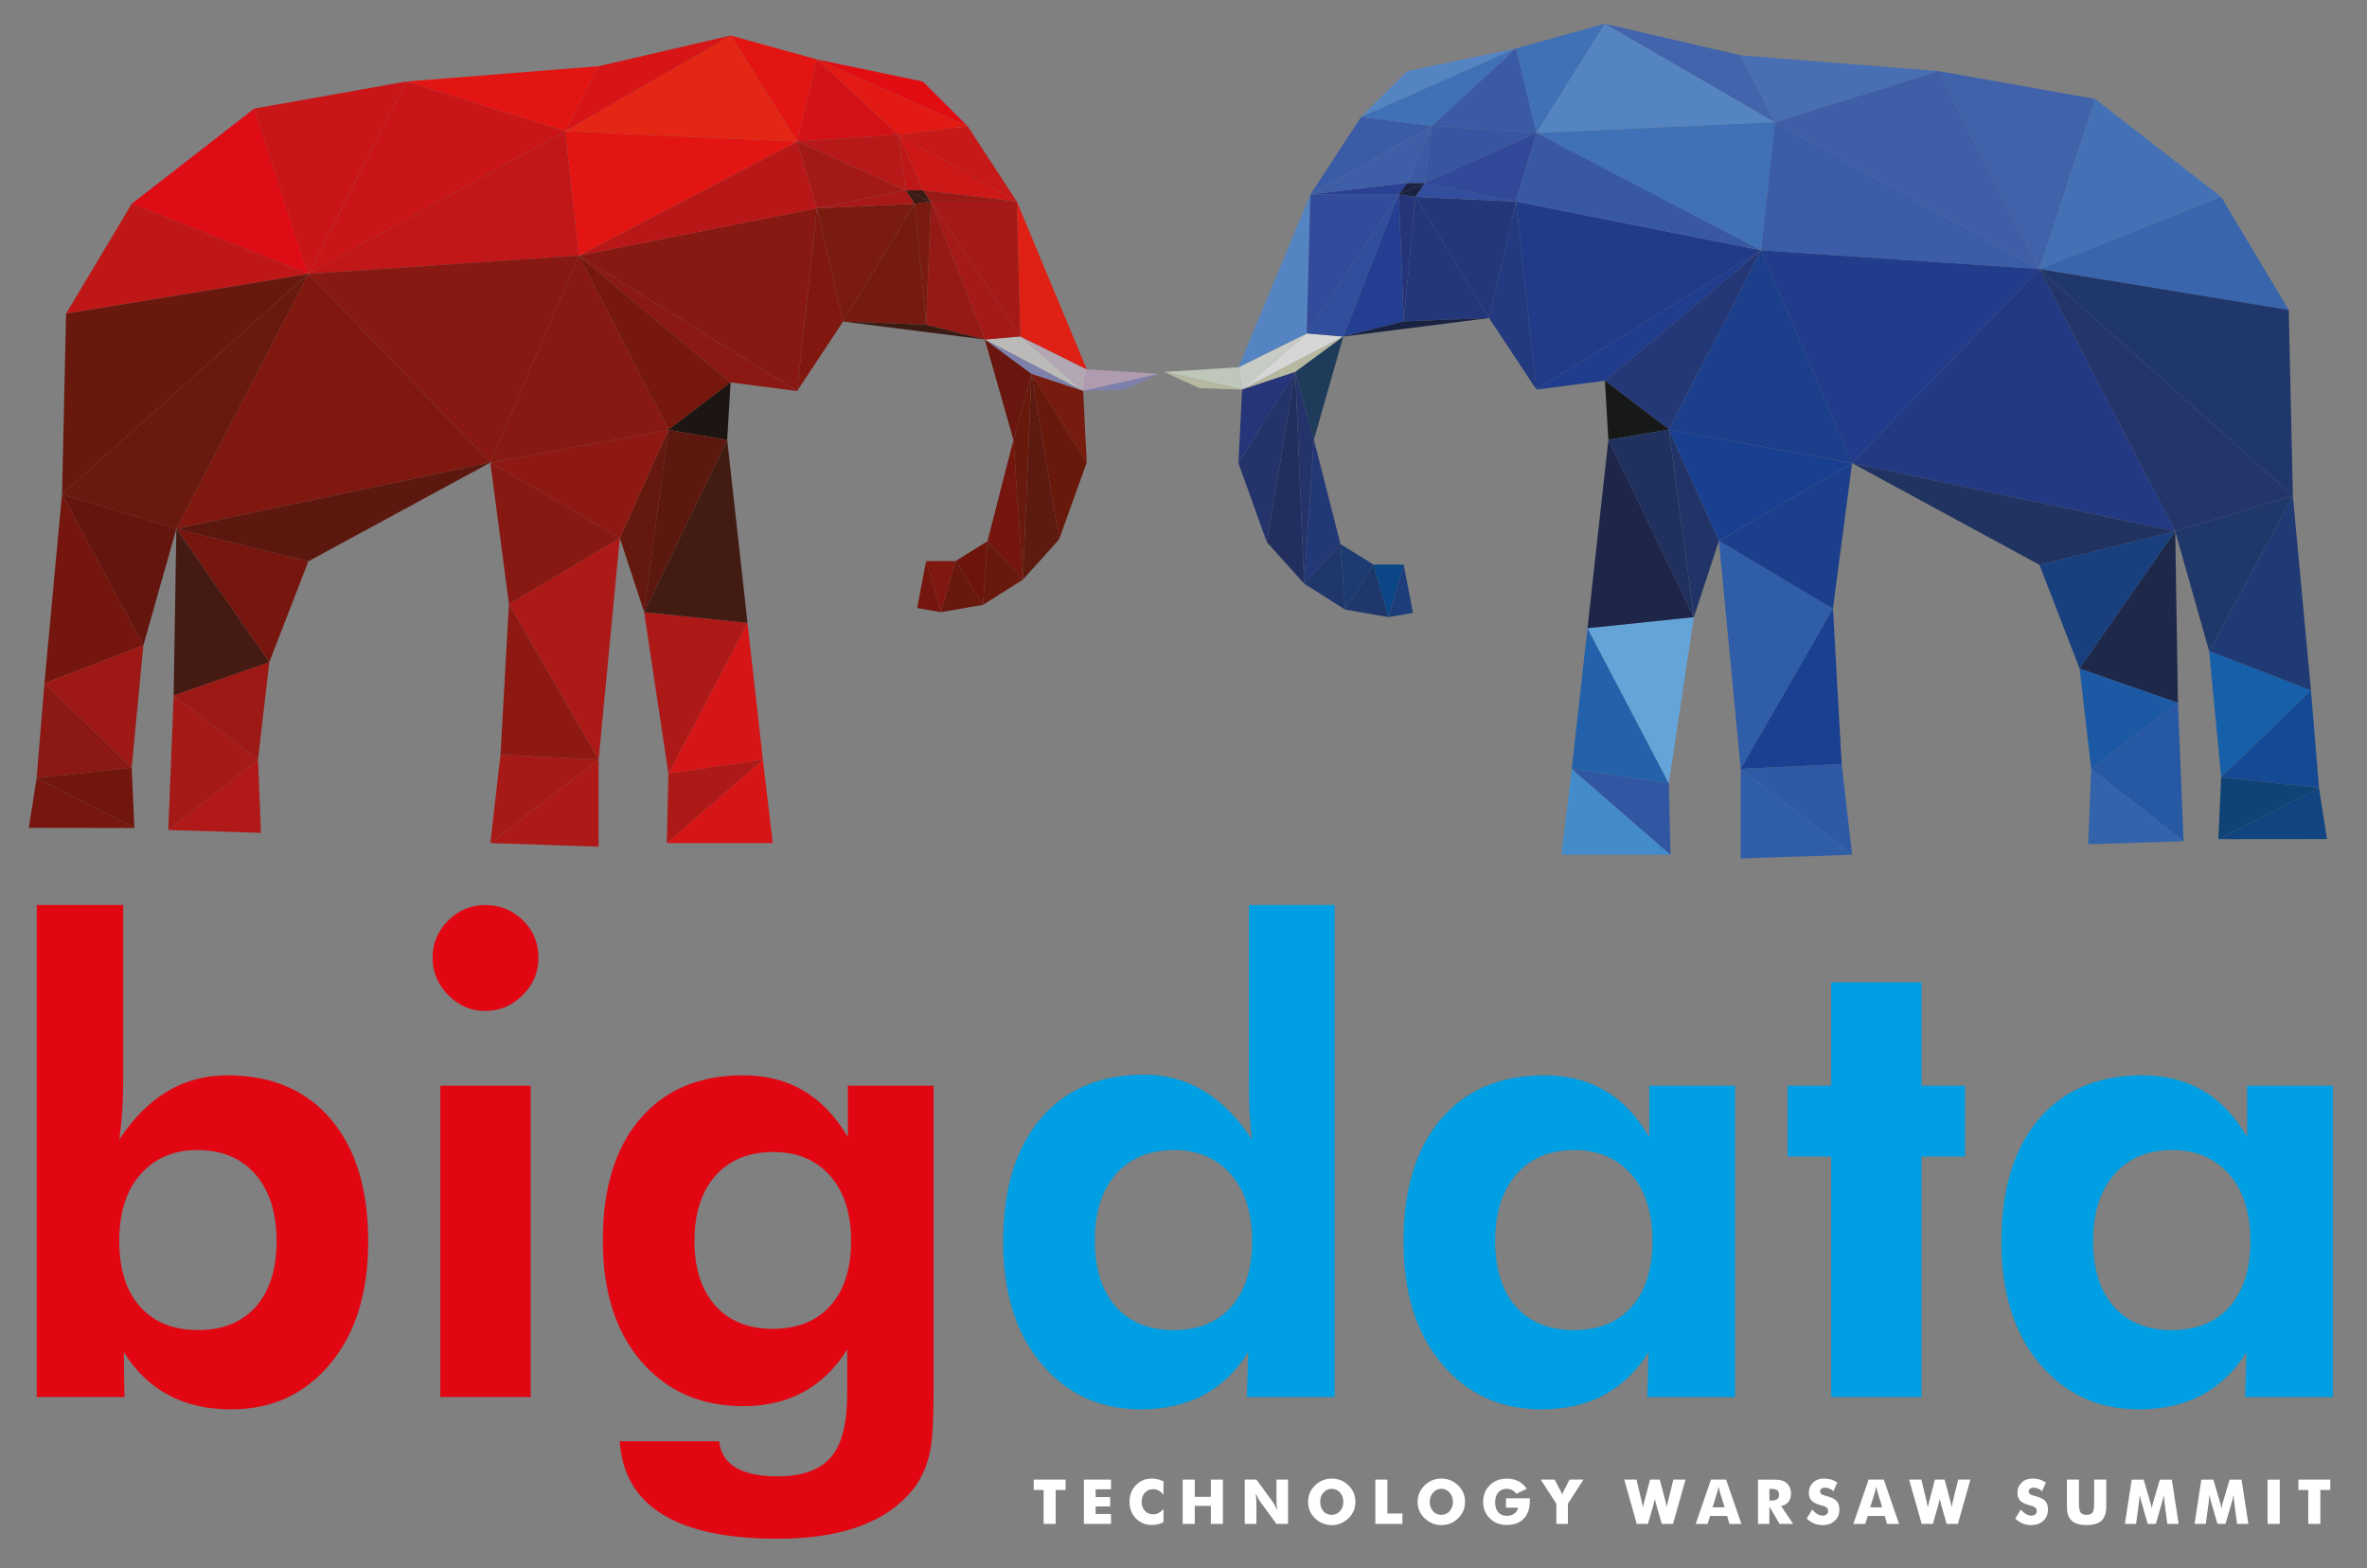 <?xml version="1.0" encoding="utf-8"?>
<!-- Generator: Adobe Illustrator 15.1.0, SVG Export Plug-In . SVG Version: 6.00 Build 0)  -->
<!DOCTYPE svg PUBLIC "-//W3C//DTD SVG 1.1//EN" "http://www.w3.org/Graphics/SVG/1.1/DTD/svg11.dtd">
<svg version="1.1" id="Warstwa_1" xmlns="http://www.w3.org/2000/svg" xmlns:xlink="http://www.w3.org/1999/xlink" x="0px" y="0px"
	 width="400px" height="265px" viewBox="0 0 400 265" enable-background="new 0 0 400 265" xml:space="preserve">
<rect x="0" y="0" width="400" height="265" fill="#808080" stroke="none"/>
<g>
	<path fill="#009EE2" d="M225.539,152.928h-14.49v29.985c0,3.882,0.17,7.098,0.545,9.666c-4.833-7.325-10.905-10.983-18.237-10.983
		c-7.464,0-13.302,2.487-17.519,7.464c-4.212,4.984-6.312,11.899-6.312,20.757c0,8.644,2.157,15.531,6.481,20.649
		c4.321,5.128,9.916,7.688,16.804,7.688c8.051,0,14.093-3.216,18.121-9.661l-0.214,7.584h14.82V152.928z M208.079,220.805
		c-2.346,2.635-5.602,3.953-9.773,3.953c-4.176,0-7.441-1.336-9.785-4.012c-2.34-2.675-3.508-6.387-3.508-11.145
		c0-4.761,1.186-8.495,3.564-11.207c2.387-2.702,5.662-4.06,9.842-4.06c3.942,0,7.135,1.357,9.547,4.06
		c2.412,2.712,3.627,6.486,3.627,11.319C211.594,214.466,210.415,218.165,208.079,220.805 M293.201,183.458h-14.499v8.679
		c-4.028-6.959-9.925-10.43-17.688-10.43c-7.465,0-13.307,2.466-17.515,7.406c-4.212,4.944-6.315,11.846-6.315,20.703
		c0,8.644,2.152,15.531,6.477,20.649c4.319,5.128,9.925,7.688,16.808,7.688c8.05,0,14.093-3.216,18.122-9.661l-0.219,7.584h14.829
		V183.458z M275.736,220.805c-2.345,2.635-5.605,3.953-9.777,3.953c-4.177,0-7.433-1.318-9.777-3.953
		c-2.341-2.64-3.516-6.339-3.516-11.091c0-4.762,1.192-8.514,3.568-11.257c2.377-2.751,5.664-4.122,9.827-4.122
		c3.962,0,7.146,1.357,9.567,4.06c2.412,2.712,3.618,6.486,3.618,11.319C279.247,214.466,278.077,218.165,275.736,220.805
		 M332.075,183.458h-7.36v-17.46h-15.264v17.46h-7.361v11.976h7.361v40.643h15.264v-40.643h7.36V183.458z M394.244,183.458h-14.499
		v8.679c-4.029-6.959-9.926-10.43-17.68-10.43c-7.478,0-13.315,2.466-17.532,7.406c-4.198,4.944-6.312,11.846-6.312,20.703
		c0,8.644,2.157,15.531,6.481,20.649c4.324,5.128,9.93,7.688,16.813,7.688c8.059,0,14.093-3.216,18.117-9.661l-0.224,7.584h14.835
		V183.458z M376.783,220.805c-2.345,2.635-5.61,3.953-9.777,3.953c-4.182,0-7.433-1.318-9.773-3.953
		c-2.345-2.64-3.524-6.339-3.524-11.091c0-4.762,1.197-8.514,3.578-11.257c2.372-2.751,5.654-4.122,9.822-4.122
		c3.957,0,7.143,1.357,9.559,4.06c2.412,2.712,3.627,6.486,3.627,11.319C380.294,214.466,379.124,218.165,376.783,220.805"/>
	<path fill="#E20613" d="M55.908,189.117c-4.212-4.944-10.053-7.414-17.517-7.414c-7.397,0-13.476,3.622-18.237,10.872
		c0.44-3.073,0.663-6.294,0.663-9.662v-29.985H6.209v83.14h14.823l-0.109-7.575c4.027,6.445,10.072,9.661,18.124,9.661
		c6.888,0,12.466-2.555,16.748-7.683c4.281-5.128,6.427-12.011,6.427-20.654C62.222,200.954,60.118,194.058,55.908,189.117
		 M43.225,220.809c-2.349,2.627-5.605,3.944-9.773,3.944c-4.181,0-7.437-1.317-9.775-3.944c-2.354-2.644-3.522-6.343-3.522-11.1
		c0-4.833,1.208-8.607,3.622-11.314c2.421-2.706,5.604-4.06,9.562-4.06c4.174,0,7.446,1.371,9.829,4.113
		c2.383,2.752,3.571,6.499,3.571,11.261C46.738,214.466,45.563,218.165,43.225,220.809 M88.361,155.505
		c-1.755-1.715-3.884-2.577-6.368-2.577c-2.418,0-4.504,0.876-6.26,2.631c-1.758,1.76-2.631,3.846-2.631,6.267
		c0,2.417,0.873,4.521,2.631,6.316c1.755,1.791,3.841,2.689,6.26,2.689c2.417,0,4.516-0.876,6.307-2.641
		c1.798-1.755,2.7-3.877,2.7-6.365C91.001,159.338,90.117,157.229,88.361,155.505 M89.674,183.467H74.407v52.609h15.267V183.467z
		 M157.77,183.467h-14.49v8.67c-4.094-6.954-9.97-10.434-17.646-10.434c-7.437,0-13.268,2.456-17.462,7.36
		c-4.204,4.909-6.298,11.752-6.298,20.543c0,8.634,2.168,15.464,6.508,20.476c4.355,5.021,10.104,7.531,17.252,7.531
		c7.676,0,13.517-3.189,17.537-9.563v7.473c0,4.833-0.842,8.313-2.528,10.438c-1.836,2.336-4.904,3.511-9.226,3.511
		c-6.153,0-9.445-1.974-9.889-5.932h-16.799c0.726,10.975,9.628,16.474,26.688,16.474c10.053,0,17.358-2.412,21.932-7.254
		c1.995-2.046,3.29-4.641,3.875-7.795c0.371-1.902,0.547-5.163,0.547-9.773V183.467z M140.33,220.64
		c-2.336,2.6-5.579,3.903-9.742,3.903c-4.156,0-7.395-1.322-9.733-3.962c-2.327-2.626-3.5-6.253-3.5-10.872
		c0-4.681,1.186-8.366,3.555-11.042c2.368-2.666,5.635-4.002,9.787-4.002c4.011,0,7.205,1.336,9.575,4.002
		c2.37,2.676,3.553,6.361,3.553,11.042C143.825,214.399,142.659,218.04,140.33,220.64"/>
</g>
<polygon fill="#B09CB0" points="183.038,66.072 195.844,63.178 183.646,62.414 "/>
<polygon fill="#7E80AC" points="183.043,66.072 190.049,65.849 195.844,63.178 "/>
<polygon fill="#B2A7B3" points="172.434,56.862 183.648,62.418 183.045,66.077 "/>
<polygon fill="#BCBAB9" points="166.429,57.375 172.434,56.857 183.043,66.077 "/>
<polygon fill="#7E80AC" points="174.313,63.178 183.034,66.072 166.431,57.375 "/>
<polygon fill="#E20D13" points="163.521,21.324 155.943,13.775 138.063,10.042 "/>
<polygon fill="#C71918" points="171.833,34.055 163.519,21.32 151.856,22.771 "/>
<polygon fill="#E31913" points="138.063,10.042 151.86,22.776 163.521,21.324 "/>
<polygon fill="#D21217" points="134.704,23.919 138.061,10.042 151.856,22.776 "/>
<polygon fill="#3B1B14" points="153.042,32.156 157.303,34.059 155.941,32.156 "/>
<polygon fill="#3B1B14" points="154.567,34.434 157.303,34.059 153.04,32.147 "/>
<polygon fill="#CD1817" points="151.863,22.771 155.943,32.147 171.836,34.059 "/>
<polygon fill="#BF1717" points="153.042,32.152 155.937,32.152 151.865,22.776 "/>
<polygon fill="#B61918" points="134.704,23.919 153.04,32.147 151.856,22.776 "/>
<polygon fill="#A51916" points="157.308,34.055 172.434,56.862 166.429,57.375 "/>
<polygon fill="#DF2014" points="183.648,62.414 171.833,34.055 172.434,56.862 "/>
<polygon fill="#991915" points="157.305,34.055 171.833,34.055 155.943,32.152 "/>
<polygon fill="#A51916" points="172.434,56.862 157.308,34.055 171.833,34.055 "/>
<polygon fill="#951914" points="156.506,54.865 166.426,57.38 157.308,34.055 "/>
<polygon fill="#791B0F" points="154.567,34.434 156.508,54.87 157.303,34.059 "/>
<polygon fill="#751A0E" points="142.478,54.333 156.506,54.865 154.567,34.434 "/>
<polygon fill="#791B0F" points="138.063,35.203 142.476,54.333 154.561,34.434 "/>
<polygon fill="#A91917" points="138.061,35.198 154.558,34.438 153.04,32.152 "/>
<polygon fill="#A31916" points="134.704,23.919 138.061,35.203 153.04,32.147 "/>
<polygon fill="#E31513" points="123.461,6.003 138.061,10.042 134.704,23.919 "/>
<polygon fill="#3B1B14" points="166.429,57.375 156.508,54.865 142.478,54.333 "/>
<polygon fill="#69160F" points="171.262,74.327 166.429,57.375 174.304,63.182 "/>
<polygon fill="#761B0E" points="183.648,78.159 183.045,66.072 174.304,63.178 "/>
<polygon fill="#69190C" points="178.978,91.135 183.648,78.159 174.313,63.178 "/>
<polygon fill="#5D1A0E" points="172.863,97.938 178.985,91.14 174.315,63.178 "/>
<polygon fill="#69190C" points="171.262,74.327 172.856,97.938 174.308,63.182 "/>
<polygon fill="#74160D" points="166.873,91.461 171.264,74.327 172.856,97.942 "/>
<polygon fill="#69180D" points="166.114,102.212 172.865,97.942 166.882,91.461 "/>
<polygon fill="#6D150B" points="161.468,94.815 166.88,91.461 166.116,102.212 "/>
<polygon fill="#69180D" points="158.989,103.441 161.468,94.815 166.121,102.208 "/>
<polygon fill="#801710" points="156.506,94.815 158.989,103.437 161.475,94.815 "/>
<polygon fill="#74160D" points="154.985,102.74 158.992,103.441 156.508,94.82 "/>
<polygon fill="#801810" points="134.704,66.077 142.478,54.333 138.061,35.203 "/>
<polygon fill="#871812" points="97.806,43.203 134.708,66.072 138.054,35.198 "/>
<polygon fill="#B71817" points="134.704,23.919 97.804,43.207 138.061,35.203 "/>
<polygon fill="#E31513" points="95.517,22.164 97.804,43.203 134.71,23.915 "/>
<polygon fill="#E42614" points="123.461,6.003 95.523,22.164 134.704,23.919 "/>
<polygon fill="#D71416" points="101.158,11.185 123.461,6.003 95.523,22.168 "/>
<polygon fill="#E31513" points="68.685,13.775 101.161,11.185 95.517,22.164 "/>
<polygon fill="#8B1812" points="123.461,64.625 134.704,66.077 97.806,43.203 "/>
<polygon fill="#76180E" points="97.806,43.203 112.959,72.634 123.461,64.629 "/>
<polygon fill="#D61516" points="130.59,142.462 128.915,128.361 112.683,142.462 "/>
<polygon fill="#AD1917" points="112.959,130.724 112.685,142.462 128.908,128.356 "/>
<polygon fill="#D61516" points="126.322,105.259 128.915,128.356 112.962,130.724 "/>
<polygon fill="#AD1917" points="108.853,103.441 112.959,130.724 126.322,105.259 "/>
<polygon fill="#421B13" points="122.889,74.327 108.85,103.441 126.324,105.259 "/>
<polygon fill="#1D1511" points="123.461,64.625 122.889,74.327 112.968,72.629 "/>
<polygon fill="#65180D" points="104.748,90.907 108.854,103.441 112.962,72.629 "/>
<polygon fill="#5C180E" points="122.889,74.327 112.953,72.629 108.85,103.441 "/>
<polygon fill="#AD1917" points="101.158,128.361 101.158,143.074 82.867,142.462 "/>
<polygon fill="#A71916" points="84.578,127.557 82.863,142.462 101.158,128.356 "/>
<polygon fill="#AD1917" points="104.748,90.907 101.161,128.361 86.007,102.056 "/>
<polygon fill="#8E1913" points="84.578,127.557 86.005,102.061 101.158,128.356 "/>
<polygon fill="#871812" points="82.863,78.159 86.005,102.056 104.748,90.912 "/>
<polygon fill="#8E1913" points="112.959,72.634 82.863,78.159 104.741,90.912 "/>
<polygon fill="#871812" points="97.806,43.203 82.863,78.159 112.959,72.634 "/>
<polygon fill="#C91518" points="42.957,18.35 68.685,13.771 52.104,46.293 "/>
<polygon fill="#C91518" points="95.517,22.164 52.107,46.293 68.688,13.771 "/>
<polygon fill="#C11718" points="97.806,43.203 95.519,22.164 52.104,46.285 "/>
<polygon fill="#881812" points="82.863,78.159 52.098,46.285 97.806,43.198 "/>
<polygon fill="#801810" points="29.802,89.348 82.86,78.159 52.104,46.285 "/>
<polygon fill="#DD0C15" points="22.258,34.434 42.959,18.354 52.107,46.289 "/>
<polygon fill="#BF1717" points="11.163,52.998 22.258,34.438 52.104,46.289 "/>
<polygon fill="#69180D" points="10.483,83.533 11.165,53.002 52.096,46.289 "/>
<polygon fill="#69190D" points="29.802,89.348 10.477,83.533 52.104,46.285 "/>
<polygon fill="#64150E" points="24.228,109.042 29.805,89.344 10.475,83.537 "/>
<polygon fill="#74160D" points="7.509,115.474 10.477,83.533 24.23,109.038 "/>
<polygon fill="#9E1915" points="22.258,129.728 24.228,109.038 7.511,115.479 "/>
<polygon fill="#8B1812" points="6.189,131.47 7.511,115.47 22.258,129.732 "/>
<polygon fill="#71160C" points="22.716,139.907 22.258,129.732 6.189,131.47 "/>
<polygon fill="#76160E" points="4.882,139.831 4.882,139.881 22.716,139.912 6.195,131.47 "/>
<polygon fill="#5C180F" points="52.104,94.852 82.869,78.159 29.802,89.348 "/>
<polygon fill="#76160E" points="45.51,111.892 52.104,94.852 29.811,89.344 "/>
<polygon fill="#451A13" points="29.344,117.534 29.802,89.348 45.514,111.892 "/>
<polygon fill="#9C1915" points="43.602,128.361 45.51,111.888 29.347,117.534 "/>
<polygon fill="#A51916" points="28.438,140.251 29.351,117.534 43.604,128.361 "/>
<polygon fill="#B01917" points="44.103,140.738 28.431,140.251 43.602,128.356 "/>
<polygon fill="#BFC6BA" points="196.729,62.847 209.915,65.831 209.28,62.061 "/>
<polygon fill="#B6B89F" points="202.694,65.594 209.915,65.827 196.731,62.852 "/>
<polygon fill="#C7CCC6" points="220.822,56.348 209.28,62.061 209.905,65.835 "/>
<polygon fill="#D7D6D7" points="227.005,56.875 220.822,56.348 209.905,65.827 "/>
<polygon fill="#B6B89F" points="218.889,62.847 209.91,65.835 226.995,56.879 "/>
<polygon fill="#5584C3" points="229.988,19.783 237.796,12.016 256.19,8.174 "/>
<polygon fill="#3A5BA6" points="221.438,32.88 229.997,19.779 241.99,21.271 "/>
<polygon fill="#4070B5" points="256.19,8.17 241.99,21.275 229.988,19.779 "/>
<polygon fill="#3B5AA5" points="259.643,22.445 256.19,8.174 241.995,21.266 "/>
<polygon fill="#1A2241" points="237.801,30.923 236.385,32.88 240.771,30.923 "/>
<polygon fill="#1A2241" points="236.385,32.88 239.212,33.273 240.78,30.919 "/>
<polygon fill="#3E5FA8" points="241.995,21.271 237.796,30.923 221.438,32.88 "/>
<polygon fill="#3B5AA5" points="237.792,30.919 240.775,30.919 241.99,21.271 "/>
<polygon fill="#3855A1" points="259.643,22.445 240.775,30.919 241.995,21.266 "/>
<polygon fill="#304E9C" points="236.385,32.88 220.822,56.344 227,56.875 "/>
<polygon fill="#5584C3" points="209.28,62.061 221.438,32.875 220.822,56.344 "/>
<polygon fill="#2A4092" points="221.438,32.88 236.385,32.88 237.805,30.923 "/>
<polygon fill="#324C9B" points="220.822,56.348 236.385,32.88 221.438,32.88 "/>
<polygon fill="#243F91" points="237.206,54.298 227.005,56.879 236.376,32.884 "/>
<polygon fill="#263579" points="237.216,54.298 239.208,33.277 236.385,32.88 "/>
<polygon fill="#24377A" points="251.643,53.744 237.206,54.298 239.208,33.273 "/>
<polygon fill="#24377A" points="256.19,34.059 251.647,53.753 239.208,33.273 "/>
<polygon fill="#334E9C" points="239.208,33.277 256.19,34.055 240.771,30.919 "/>
<polygon fill="#314998" points="259.643,22.445 256.19,34.055 240.775,30.919 "/>
<polygon fill="#4070B5" points="271.216,4.011 256.194,8.17 259.643,22.445 "/>
<polygon fill="#1A2241" points="237.206,54.298 227.005,56.871 251.643,53.744 "/>
<polygon fill="#1F3B5A" points="222.028,74.322 227.005,56.875 218.889,62.852 "/>
<polygon fill="#263579" points="209.28,78.262 209.91,65.831 218.889,62.847 "/>
<polygon fill="#24336A" points="214.087,91.617 209.28,78.266 218.889,62.847 "/>
<polygon fill="#222F5E" points="220.385,98.621 214.087,91.617 218.889,62.852 "/>
<polygon fill="#24336A" points="220.385,98.621 222.028,74.318 218.889,62.852 "/>
<polygon fill="#233877" points="226.535,91.953 222.037,74.318 220.385,98.621 "/>
<polygon fill="#20376C" points="227.326,103.012 220.385,98.621 226.54,91.948 "/>
<polygon fill="#1C3B70" points="232.105,95.405 226.54,91.953 227.326,103.017 "/>
<polygon fill="#1F386C" points="234.651,104.276 232.105,95.405 227.326,103.012 "/>
<polygon fill="#0B4687" points="237.206,95.405 234.651,104.276 232.101,95.405 "/>
<polygon fill="#1C3D79" points="234.656,104.281 238.778,103.562 237.206,95.401 "/>
<polygon fill="#233980" points="259.643,65.831 251.639,53.744 256.19,34.059 "/>
<polygon fill="#213B88" points="297.614,42.296 259.643,65.827 256.19,34.055 "/>
<polygon fill="#3858A3" points="259.643,22.445 297.61,42.296 256.19,34.055 "/>
<polygon fill="#4070B5" points="299.964,20.641 297.614,42.296 259.643,22.45 "/>
<polygon fill="#5584C3" points="271.216,4.011 299.964,20.65 259.643,22.445 "/>
<polygon fill="#4164AC" points="294.162,9.349 271.216,4.016 299.964,20.641 "/>
<polygon fill="#486FB4" points="327.577,12.011 294.162,9.345 299.964,20.646 "/>
<polygon fill="#203C8C" points="271.216,64.339 259.643,65.827 297.61,42.296 "/>
<polygon fill="#243776" points="297.614,42.296 282.017,72.58 271.221,64.339 "/>
<polygon fill="#448BC9" points="263.882,144.437 265.606,129.924 282.308,144.437 "/>
<polygon fill="#3157A3" points="282.017,132.354 282.303,144.437 265.606,129.92 "/>
<polygon fill="#2461AB" points="268.272,106.152 265.606,129.92 282.017,132.35 "/>
<polygon fill="#65A4D9" points="286.247,104.276 282.017,132.358 268.277,106.152 "/>
<polygon fill="#1D2549" points="271.802,74.322 286.242,104.281 268.272,106.157 "/>
<polygon fill="#171918" points="271.216,64.339 271.797,74.322 282.025,72.576 "/>
<polygon fill="#223367" points="290.477,91.385 286.251,104.281 282.025,72.58 "/>
<polygon fill="#21315F" points="271.802,74.322 282.017,72.58 286.242,104.281 "/>
<polygon fill="#305DA8" points="294.162,129.924 294.162,145.058 312.984,144.433 "/>
<polygon fill="#2E5AA5" points="311.221,129.098 312.989,144.433 294.166,129.924 "/>
<polygon fill="#305DA8" points="290.477,91.385 294.162,129.924 309.755,102.856 "/>
<polygon fill="#194091" points="311.221,129.098 309.755,102.851 294.166,129.924 "/>
<polygon fill="#1C3F8B" points="312.989,78.262 309.746,102.86 290.477,91.385 "/>
<polygon fill="#194090" points="282.017,72.576 312.984,78.266 290.477,91.376 "/>
<polygon fill="#1C3F8B" points="297.614,42.296 312.994,78.262 282.017,72.58 "/>
<polygon fill="#4062AB" points="354.057,16.724 327.577,12.011 344.645,45.467 "/>
<polygon fill="#3E5FA8" points="299.964,20.641 344.645,45.467 327.577,12.011 "/>
<polygon fill="#3B5DA7" points="297.614,42.296 299.964,20.641 344.636,45.467 "/>
<polygon fill="#203C8B" points="312.989,78.262 344.641,45.467 297.61,42.3 "/>
<polygon fill="#233983" points="367.586,89.772 312.989,78.262 344.641,45.467 "/>
<polygon fill="#4470B5" points="375.354,33.277 354.057,16.724 344.641,45.467 "/>
<polygon fill="#3965AD" points="386.771,52.377 375.354,33.277 344.645,45.472 "/>
<polygon fill="#20376C" points="387.477,83.792 386.771,52.373 344.636,45.467 "/>
<polygon fill="#23356B" points="367.586,89.772 387.477,83.792 344.641,45.467 "/>
<polygon fill="#1F3769" points="373.326,110.038 367.586,89.772 387.468,83.796 "/>
<polygon fill="#203A76" points="390.532,116.663 387.468,83.796 373.326,110.043 "/>
<polygon fill="#165FA9" points="375.354,131.331 373.326,110.043 390.532,116.663 "/>
<polygon fill="#164993" points="391.89,133.122 390.532,116.667 375.363,131.336 "/>
<polygon fill="#0F4376" points="374.881,141.806 375.354,131.336 391.89,133.122 "/>
<polygon fill="#114480" points="393.238,141.783 374.885,141.801 391.885,133.127 "/>
<polygon fill="#203361" points="344.645,95.441 312.989,78.266 367.591,89.782 "/>
<polygon fill="#19407E" points="351.43,112.978 344.645,95.437 367.582,89.777 "/>
<polygon fill="#1D284B" points="368.055,118.78 367.591,89.772 351.421,112.978 "/>
<polygon fill="#1B59A4" points="353.387,129.924 351.43,112.982 368.055,118.78 "/>
<polygon fill="#2758A4" points="369.002,142.158 368.055,118.784 353.387,129.92 "/>
<polygon fill="#3363AB" points="352.877,142.663 369.002,142.158 353.387,129.929 "/>
<polygon fill="#FFFFFF" points="180.075,251.777 178.399,251.777 178.399,257.508 176.36,257.508 176.36,251.777 174.69,251.777 
	174.69,250.021 180.075,250.021 "/>
<polygon fill="#FFFFFF" points="187.749,257.508 183.166,257.508 183.166,250.021 187.749,250.021 187.749,251.661 185.151,251.661 
	185.151,252.965 187.604,252.965 187.604,254.56 185.151,254.56 185.151,255.828 187.749,255.828 "/>
<g>
	<path fill="#FFFFFF" d="M196.615,257.227c-0.645,0.308-1.295,0.464-1.94,0.464c-1.101,0-2.012-0.37-2.725-1.111
		c-0.714-0.737-1.072-1.68-1.072-2.81c0-1.131,0.357-2.064,1.072-2.806c0.713-0.75,1.624-1.121,2.725-1.121
		c0.645,0,1.295,0.161,1.94,0.469v2.233c-0.541-0.603-1.112-0.906-1.729-0.906c-0.587,0-1.067,0.21-1.422,0.616
		c-0.362,0.402-0.545,0.925-0.545,1.559c0,0.59,0.183,1.072,0.545,1.479c0.355,0.406,0.835,0.604,1.422,0.604
		c0.617,0,1.188-0.304,1.729-0.902V257.227z"/>
</g>
<polygon fill="#FFFFFF" points="206.663,257.508 204.626,257.508 204.626,254.461 201.903,254.461 201.903,257.508 199.86,257.508 
	199.86,250.021 201.903,250.021 201.903,252.93 204.626,252.93 204.626,250.021 206.663,250.021 "/>
<g>
	<path fill="#FFFFFF" d="M217.669,257.508h-1.956l-2.828-3.868c-0.12-0.17-0.353-0.607-0.684-1.3
		c0.076,0.611,0.116,1.104,0.116,1.474v3.694h-1.97v-7.486h1.97l2.828,3.854c0.111,0.161,0.344,0.599,0.684,1.318
		c-0.072-0.612-0.116-1.108-0.116-1.479v-3.694h1.956V257.508z"/>
	<path fill="#FFFFFF" d="M227.005,253.778c0-0.612-0.179-1.14-0.546-1.555c-0.375-0.425-0.844-0.644-1.411-0.644
		c-0.563,0-1.027,0.219-1.398,0.639c-0.37,0.416-0.554,0.942-0.554,1.56c0,0.63,0.175,1.152,0.532,1.572
		c0.366,0.42,0.835,0.63,1.42,0.63c0.572,0,1.045-0.219,1.411-0.639C226.835,254.922,227.005,254.398,227.005,253.778
		 M229.046,253.778c0,1.099-0.385,2.027-1.171,2.787c-0.781,0.759-1.724,1.147-2.827,1.147c-0.938,0-1.791-0.308-2.537-0.906
		c-0.974-0.777-1.456-1.787-1.456-3.028c0-1.09,0.394-2.02,1.18-2.778c0.776-0.764,1.724-1.152,2.813-1.152
		c1.104,0,2.046,0.389,2.827,1.144C228.661,251.75,229.046,252.684,229.046,253.778"/>
</g>
<polygon fill="#FFFFFF" points="236.996,257.508 232.418,257.508 232.418,250.021 234.459,250.021 234.459,255.752 236.996,255.752 
	"/>
<g>
	<path fill="#FFFFFF" d="M245.532,253.778c0-0.612-0.188-1.14-0.558-1.555c-0.367-0.425-0.836-0.644-1.398-0.644
		c-0.567,0-1.036,0.219-1.412,0.639c-0.356,0.416-0.545,0.942-0.545,1.56c0,0.63,0.179,1.152,0.536,1.572
		c0.354,0.42,0.831,0.63,1.421,0.63c0.571,0,1.041-0.219,1.407-0.639C245.345,254.922,245.532,254.398,245.532,253.778
		 M247.569,253.778c0,1.099-0.384,2.027-1.17,2.787c-0.777,0.759-1.725,1.147-2.823,1.147c-0.942,0-1.796-0.308-2.546-0.906
		c-0.965-0.777-1.466-1.787-1.466-3.028c0-1.09,0.411-2.02,1.188-2.778c0.782-0.764,1.725-1.152,2.823-1.152
		s2.046,0.389,2.823,1.144C247.186,251.75,247.569,252.684,247.569,253.778"/>
	<path fill="#FFFFFF" d="M258.526,253.635c0,1.277-0.344,2.283-1.032,2.988c-0.684,0.706-1.639,1.063-2.858,1.063
		c-1.192,0-2.157-0.375-2.89-1.13c-0.746-0.746-1.112-1.676-1.112-2.787c0-1.131,0.384-2.064,1.144-2.806
		c0.741-0.741,1.706-1.107,2.858-1.107c1.465,0,2.591,0.571,3.363,1.724l-1.773,0.845c-0.411-0.572-0.942-0.849-1.59-0.849
		c-0.607,0-1.081,0.196-1.434,0.603c-0.366,0.406-0.541,0.965-0.541,1.68c0,0.706,0.175,1.264,0.527,1.68
		c0.357,0.406,0.831,0.603,1.447,0.603c0.519,0,0.956-0.12,1.295-0.384c0.345-0.259,0.55-0.59,0.599-0.996h-2.027v-1.577h4.011
		C258.526,253.291,258.526,253.443,258.526,253.635"/>
	<path fill="#FFFFFF" d="M267.589,250.021l-2.626,4.069v3.417h-1.957v-3.417l-2.635-4.069h2.354l1.006,1.93
		c0.063,0.099,0.146,0.304,0.25,0.63c0.035-0.147,0.12-0.357,0.268-0.63l0.987-1.93H267.589z"/>
	<path fill="#FFFFFF" d="M284.84,250.021l-2.113,7.486h-1.897l-0.925-3.189c-0.031-0.156-0.13-0.486-0.246-1.014
		c-0.054,0.245-0.143,0.571-0.25,1.014l-0.92,3.189h-1.895l-2.107-7.486h2.063l0.853,3.578c0.094,0.38,0.175,0.75,0.232,1.121
		c0.059-0.304,0.144-0.675,0.264-1.121l0.947-3.578h1.639l0.942,3.564c0.09,0.357,0.17,0.684,0.215,0.979l0.018,0.111
		c0.063-0.277,0.139-0.644,0.241-1.09l0.88-3.564H284.84z"/>
	<path fill="#FFFFFF" d="M291.441,254.712l-0.768-2.471c-0.01-0.044-0.09-0.384-0.241-1.005c-0.135,0.505-0.215,0.835-0.26,1.005
		l-0.769,2.471H291.441z M294.282,257.512h-2.027l-0.385-1.344h-2.895l-0.393,1.344h-2.028l2.591-7.495h2.546L294.282,257.512z"/>
	<path fill="#FFFFFF" d="M300.644,252.626c0-0.389-0.095-0.652-0.295-0.805c-0.188-0.151-0.501-0.232-0.938-0.232h-0.402v1.971
		h0.371C300.232,253.56,300.644,253.246,300.644,252.626 M303.028,257.508h-2.301l-1.72-2.926v2.926h-1.916v-7.486h2.261
		c0.639,0,1.103,0.022,1.38,0.063c0.438,0.067,0.804,0.215,1.081,0.442c0.563,0.438,0.844,1.041,0.844,1.831
		c0,1.188-0.558,1.898-1.666,2.131L303.028,257.508z"/>
	<path fill="#FFFFFF" d="M310.836,255.069c0,0.795-0.259,1.425-0.781,1.907c-0.514,0.491-1.215,0.736-2.086,0.736
		c-1.001,0-1.895-0.375-2.653-1.107l0.916-1.519c0.598,0.684,1.192,1.027,1.782,1.027c0.272,0,0.5-0.071,0.67-0.219
		c0.174-0.147,0.259-0.331,0.259-0.559c0-0.277-0.103-0.487-0.321-0.635c-0.152-0.115-0.47-0.236-0.938-0.356
		c-0.696-0.179-1.197-0.43-1.505-0.733c-0.345-0.325-0.505-0.772-0.505-1.344c0-0.701,0.241-1.282,0.71-1.742
		c0.479-0.46,1.104-0.684,1.872-0.684c0.844,0,1.581,0.224,2.224,0.67l-0.639,1.47c-0.46-0.402-0.942-0.604-1.434-0.604
		c-0.25,0-0.446,0.063-0.599,0.179c-0.151,0.121-0.228,0.272-0.228,0.461c0,0.231,0.116,0.41,0.349,0.535
		c0.12,0.072,0.401,0.161,0.844,0.282c0.72,0.191,1.229,0.433,1.527,0.736C310.657,253.912,310.836,254.412,310.836,255.069"/>
	<path fill="#FFFFFF" d="M318.081,254.712l-0.769-2.471c-0.013-0.044-0.089-0.384-0.24-1.005c-0.135,0.505-0.215,0.835-0.26,1.005
		l-0.768,2.471H318.081z M320.922,257.512h-2.036l-0.376-1.344h-2.895l-0.397,1.344h-2.023l2.587-7.495h2.56L320.922,257.512z"/>
	<path fill="#FFFFFF" d="M332.978,250.021l-2.112,7.486h-1.898l-0.916-3.189c-0.04-0.156-0.125-0.486-0.254-1.014
		c-0.059,0.245-0.139,0.571-0.255,1.014l-0.902,3.189h-1.894l-2.127-7.486h2.073l0.861,3.578c0.085,0.38,0.161,0.75,0.22,1.121
		c0.063-0.304,0.151-0.675,0.268-1.121l0.938-3.578h1.644l0.942,3.564c0.103,0.357,0.174,0.684,0.219,0.979l0.026,0.111
		c0.054-0.277,0.13-0.644,0.224-1.09l0.885-3.564H332.978z"/>
	<path fill="#FFFFFF" d="M346.088,255.069c0,0.795-0.259,1.425-0.777,1.907c-0.519,0.491-1.22,0.736-2.091,0.736
		c-1,0-1.885-0.375-2.662-1.107l0.93-1.519c0.599,0.684,1.192,1.027,1.777,1.027c0.277,0,0.5-0.071,0.67-0.219
		c0.179-0.147,0.259-0.331,0.259-0.559c0-0.277-0.103-0.487-0.313-0.635c-0.165-0.115-0.473-0.236-0.942-0.356
		c-0.701-0.179-1.201-0.43-1.514-0.733c-0.331-0.325-0.501-0.772-0.501-1.344c0-0.701,0.246-1.282,0.715-1.742
		c0.474-0.46,1.099-0.684,1.872-0.684c0.844,0,1.576,0.224,2.22,0.67l-0.635,1.47c-0.464-0.402-0.946-0.604-1.434-0.604
		c-0.254,0-0.442,0.063-0.599,0.179c-0.151,0.121-0.228,0.272-0.228,0.461c0,0.231,0.111,0.41,0.34,0.535
		c0.129,0.072,0.41,0.161,0.849,0.282c0.724,0.191,1.232,0.433,1.536,0.736C345.909,253.912,346.088,254.412,346.088,255.069"/>
	<path fill="#FFFFFF" d="M355.941,254.471c0,1.139-0.259,1.961-0.777,2.465c-0.527,0.514-1.371,0.769-2.551,0.769
		c-1.255,0-2.157-0.304-2.68-0.911c-0.272-0.309-0.46-0.706-0.545-1.179c-0.076-0.354-0.103-0.867-0.103-1.551v-4.047h2.032v4.065
		c0,0.701,0.094,1.179,0.255,1.456c0.188,0.295,0.536,0.446,1.04,0.446c0.572,0,0.943-0.191,1.112-0.585
		c0.116-0.281,0.17-0.885,0.17-1.787v-3.596h2.046V254.471z"/>
	<path fill="#FFFFFF" d="M368.171,257.508h-1.907l-0.433-3.234c-0.063-0.478-0.125-1.031-0.166-1.679
		c-0.049,0.308-0.16,0.776-0.344,1.406l-1.005,3.507h-1.371l-1.01-3.507c-0.08-0.25-0.196-0.719-0.349-1.406
		c-0.035,0.549-0.089,1.107-0.169,1.679l-0.438,3.234h-1.894l1.152-7.486h2.015l1.13,3.859c0.067,0.192,0.152,0.531,0.241,1.019
		c0.036-0.286,0.116-0.626,0.232-1.023l1.144-3.854h2.019L368.171,257.508z"/>
	<path fill="#FFFFFF" d="M379.95,257.508h-1.903l-0.438-3.234c-0.058-0.478-0.12-1.031-0.16-1.679
		c-0.05,0.308-0.166,0.776-0.345,1.406l-1.019,3.507h-1.357l-1.019-3.507c-0.08-0.25-0.188-0.719-0.349-1.406
		c-0.035,0.549-0.089,1.107-0.16,1.679l-0.447,3.234h-1.894l1.144-7.486h2.027l1.135,3.859c0.063,0.192,0.144,0.531,0.241,1.019
		c0.036-0.286,0.116-0.626,0.232-1.023l1.144-3.854h2.015L379.95,257.508z"/>
</g>
<rect x="383.197" y="250.026" fill="#FFFFFF" width="2.06" height="7.481"/>
<polygon fill="#FFFFFF" points="393.793,251.777 392.117,251.777 392.117,257.508 390.076,257.508 390.076,251.777 388.405,251.777 
	388.405,250.021 393.793,250.021 "/>
</svg>

